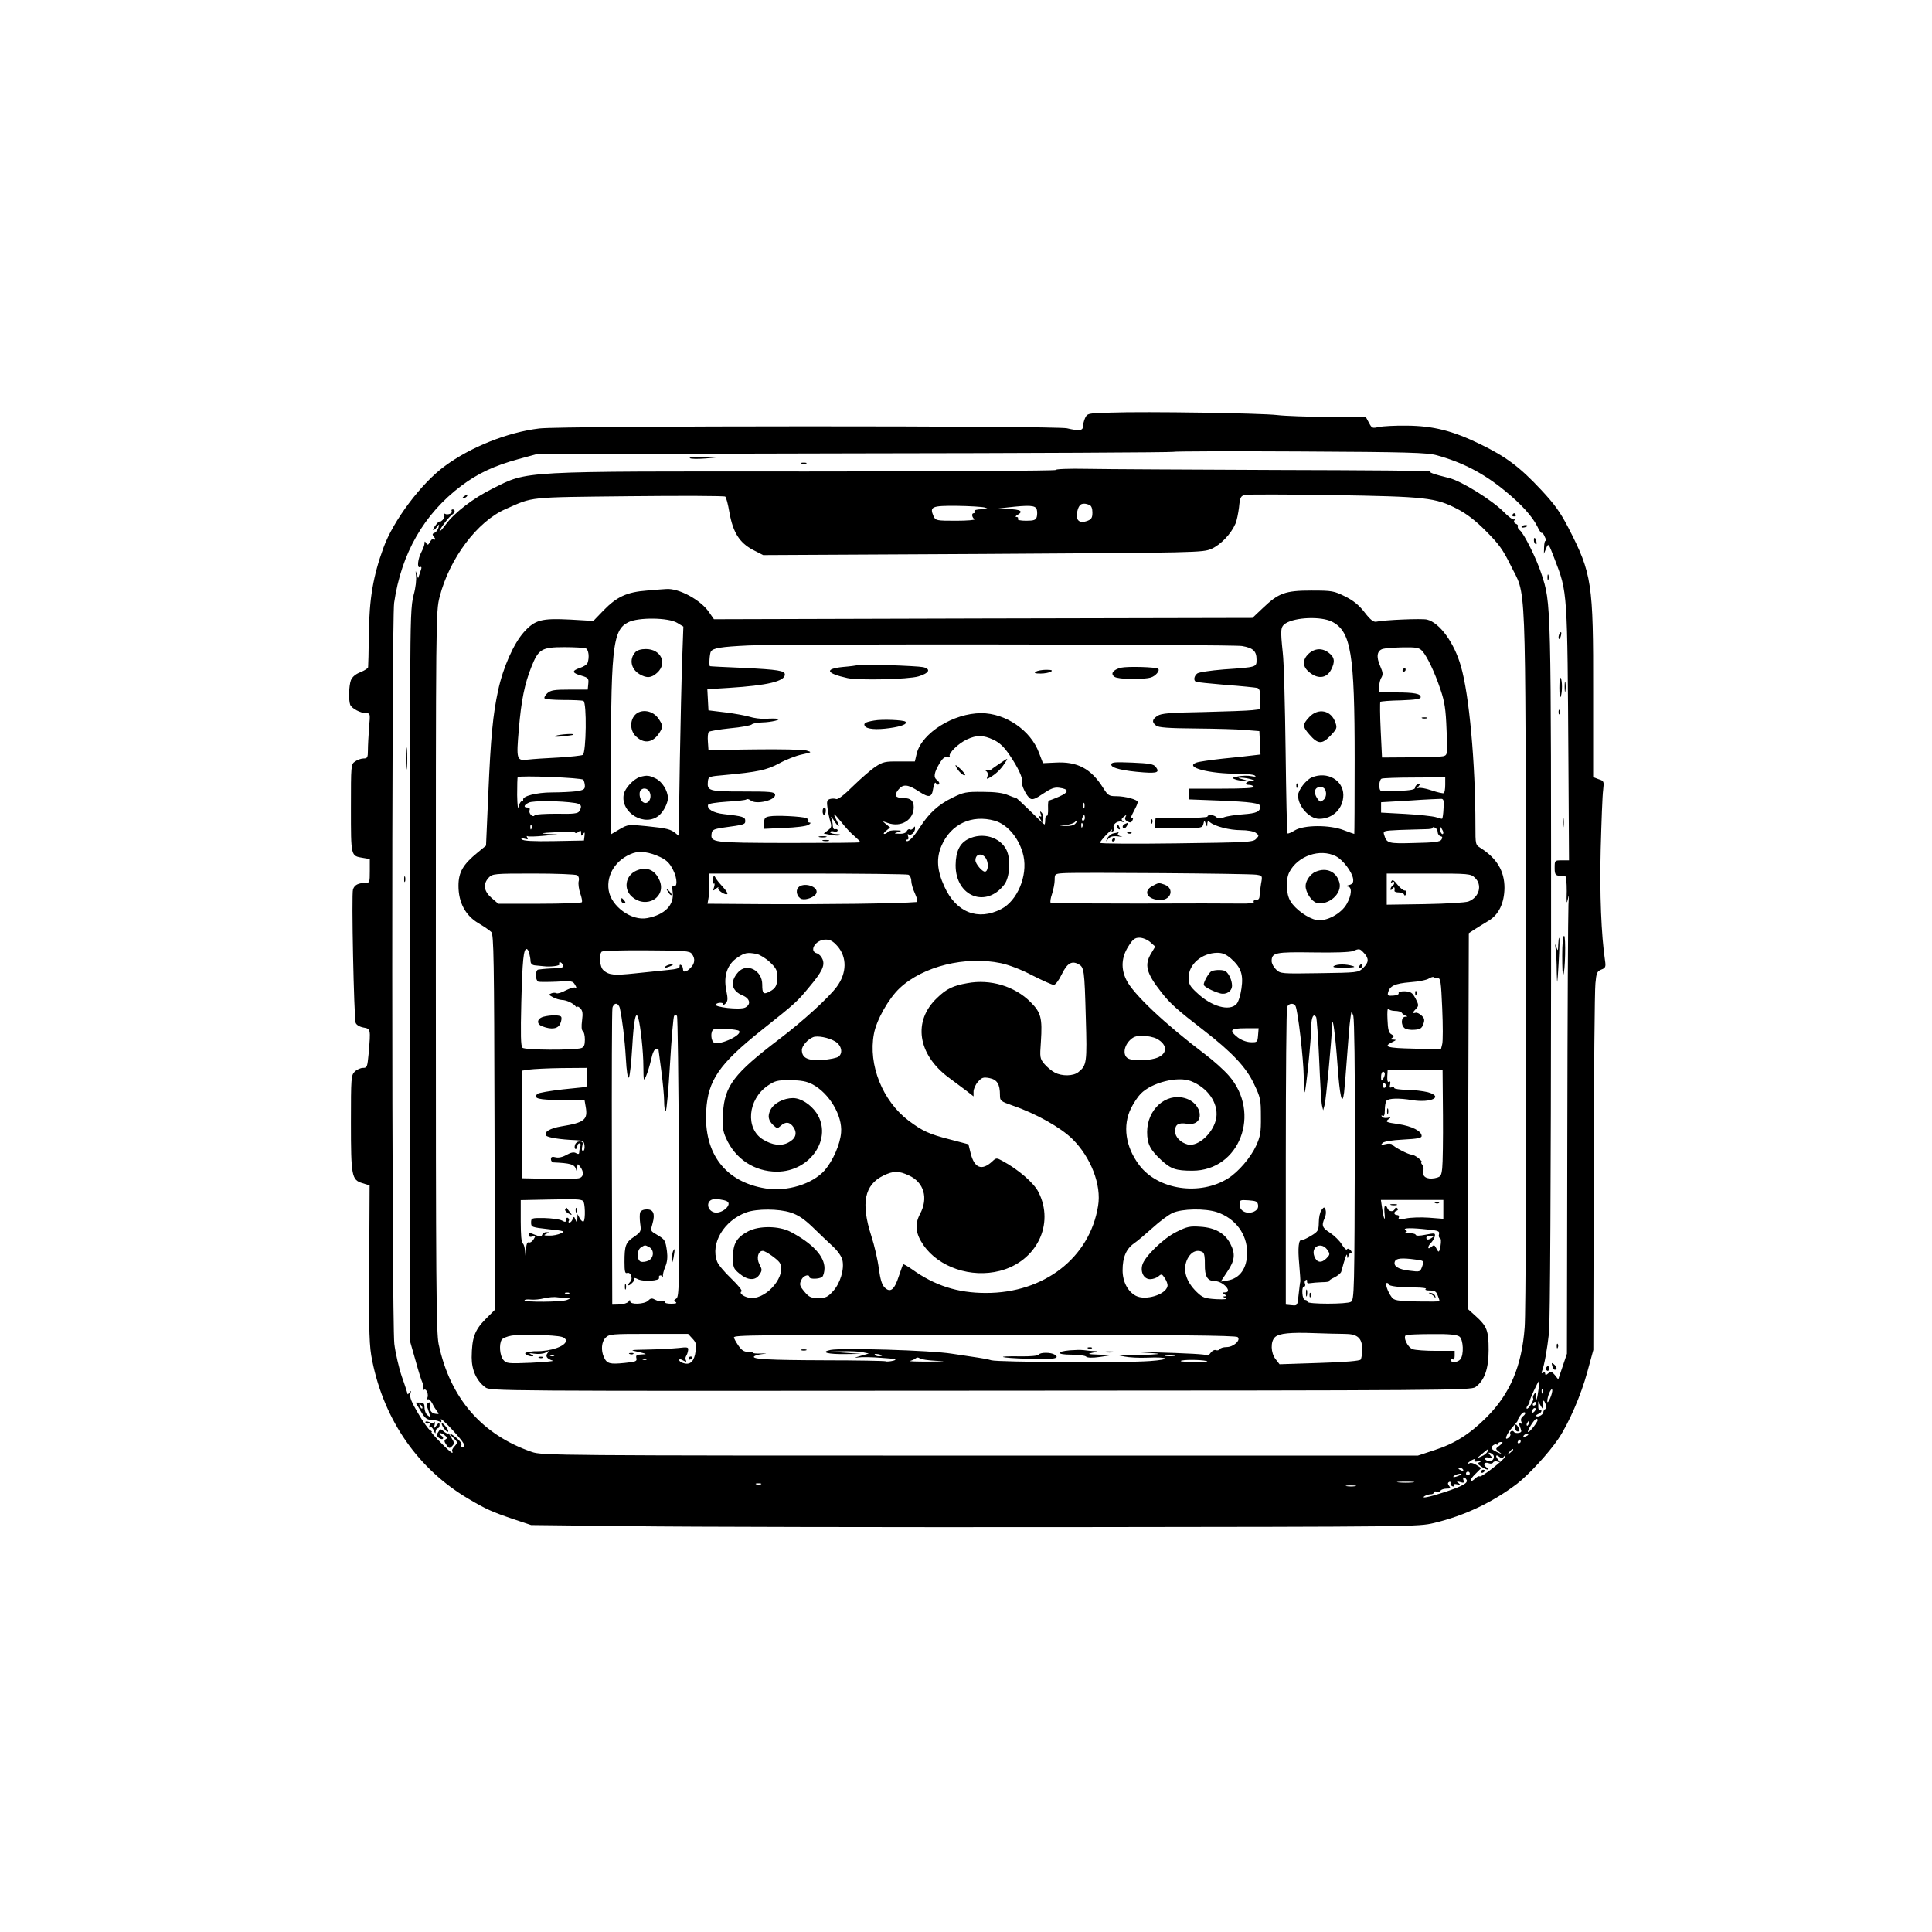 <?xml version="1.0" standalone="no"?>
<!DOCTYPE svg PUBLIC "-//W3C//DTD SVG 20010904//EN"
 "http://www.w3.org/TR/2001/REC-SVG-20010904/DTD/svg10.dtd">
<svg version="1.0" xmlns="http://www.w3.org/2000/svg"
 width="1024pt" height="1024pt" viewBox="0 0 1024 1024"
 preserveAspectRatio="xMidYMid meet">

<g transform="translate(0,1024) scale(0.1,-0.1)"
fill="#000000" stroke="none">
<path d="M5884 8053 c-118 -3 -121 -4 -133 -29 -6 -14 -11 -34 -11 -44 0 -23
-21 -25 -85 -10 -60 14 -2680 14 -2797 -1 -167 -20 -363 -98 -500 -199 -126
-92 -274 -290 -326 -434 -54 -148 -75 -270 -77 -456 -1 -91 -3 -170 -4 -176 0
-6 -19 -18 -41 -27 -26 -10 -43 -25 -50 -42 -11 -29 -13 -105 -4 -130 8 -20
55 -45 85 -45 21 0 22 -2 15 -77 -3 -42 -6 -96 -6 -120 0 -38 -3 -43 -23 -43
-12 0 -33 -7 -45 -16 -22 -15 -22 -19 -22 -248 0 -258 -1 -252 64 -263 l36 -6
0 -63 c0 -61 -1 -64 -24 -64 -37 0 -57 -10 -65 -34 -9 -23 5 -676 14 -707 4
-11 20 -21 41 -25 39 -7 39 -7 28 -137 -7 -72 -8 -77 -30 -77 -13 0 -33 -9
-44 -20 -19 -19 -20 -33 -20 -269 0 -286 4 -305 61 -322 l38 -12 -2 -421 c-2
-371 0 -431 16 -509 64 -317 244 -574 510 -731 93 -55 124 -69 242 -109 l90
-30 530 -6 c292 -4 1349 -6 2350 -5 1800 2 1821 2 1906 22 163 39 311 110 440
208 62 48 167 162 218 237 56 83 121 233 154 355 l32 117 2 940 c1 517 5 968
9 1003 5 56 9 64 31 73 22 8 25 14 20 47 -20 136 -29 352 -23 592 4 146 9 286
13 313 5 45 5 48 -24 57 l-29 11 0 457 c1 571 -6 621 -131 864 -44 85 -74 126
-145 202 -114 122 -187 176 -323 242 -146 71 -249 97 -390 98 -60 1 -127 -3
-147 -7 -34 -8 -37 -7 -52 22 l-17 31 -197 0 c-108 1 -231 5 -272 10 -83 10
-694 20 -886 13z m1731 -226 c135 -37 248 -95 361 -188 86 -70 145 -135 172
-189 10 -22 21 -37 24 -35 3 3 10 -6 16 -21 7 -14 9 -23 5 -21 -5 3 -8 -11 -9
-31 l-1 -37 12 29 c12 29 12 28 44 -55 70 -182 68 -163 74 -1096 l3 -503 -38
0 c-38 0 -38 0 -38 -40 0 -41 4 -43 55 -43 6 0 9 -33 9 -81 -2 -63 0 -72 6
-41 5 29 6 21 3 -30 -2 -38 -5 -590 -6 -1225 l-2 -1155 -23 -68 -23 -68 -18
23 c-16 19 -21 20 -35 9 -11 -10 -16 -10 -16 -2 0 7 -5 9 -12 5 -8 -5 -9 -2
-4 12 11 28 26 109 36 199 6 47 10 828 11 1915 0 1983 1 1949 -52 2111 -25 77
-91 210 -113 228 -9 7 -14 17 -11 21 3 4 -2 11 -11 14 -8 3 -12 11 -8 17 4 7
3 10 -2 6 -5 -3 -30 15 -54 40 -63 63 -222 162 -288 179 -89 22 -115 32 -97
36 11 3 -356 6 -815 7 -459 2 -913 4 -1007 6 -95 2 -171 -1 -168 -6 3 -4 -592
-8 -1322 -8 -1530 1 -1472 4 -1661 -90 -103 -51 -204 -128 -251 -193 -17 -23
-31 -38 -31 -33 0 11 51 78 67 88 16 10 17 27 2 27 -5 0 -8 -4 -5 -9 7 -11
-22 -23 -36 -14 -7 3 -8 1 -4 -6 4 -6 0 -18 -8 -27 -9 -8 -16 -12 -16 -9 0 4
-9 -3 -19 -16 -11 -13 -17 -26 -15 -28 2 -3 11 4 19 15 14 18 14 18 9 -3 -4
-12 -13 -24 -21 -27 -12 -5 -13 -9 -3 -21 11 -14 9 -19 -6 -12 -3 1 -10 -6
-16 -17 -8 -15 -12 -16 -19 -5 -7 12 -9 11 -9 -1 0 -8 -7 -28 -16 -45 -20 -38
-25 -88 -8 -81 10 4 10 -2 1 -27 l-11 -32 -8 25 c-6 19 -6 16 -3 -11 3 -20 -2
-65 -12 -100 -15 -55 -17 -122 -19 -479 -3 -480 -3 -1299 -1 -2580 l2 -905 28
-98 c15 -55 31 -106 36 -115 4 -10 6 -23 3 -31 -3 -8 0 -11 6 -7 13 8 26 -29
16 -45 -4 -7 -3 -9 3 -6 5 4 16 -6 24 -21 7 -15 19 -34 26 -43 12 -14 11 -16
-12 -12 -23 5 -32 24 -26 56 1 5 -3 5 -9 2 -6 -4 -9 -12 -7 -19 2 -6 8 -22 12
-36 7 -22 6 -23 -9 -11 -9 7 -16 25 -16 40 0 22 -5 27 -24 27 l-23 0 27 -45
c21 -37 32 -46 57 -47 16 0 36 -5 43 -9 10 -6 12 -3 7 11 -4 10 24 -15 62 -56
63 -69 75 -90 51 -90 -5 0 -7 6 -4 13 5 13 -54 64 -70 59 -5 -2 -16 4 -25 12
-15 14 -18 13 -28 -4 -10 -14 -9 -21 3 -31 8 -6 18 -9 21 -5 4 4 1 11 -7 16
-8 5 -12 11 -10 14 3 2 14 -2 25 -10 15 -11 17 -17 8 -22 -10 -6 -9 -13 3 -30
13 -20 17 -20 30 -7 13 13 13 18 -2 42 l-17 28 25 -25 c25 -25 25 -25 7 -46
-11 -11 -16 -24 -12 -27 3 -4 3 -7 -1 -7 -9 0 -118 110 -109 110 5 0 1 5 -8
10 -9 5 -37 45 -63 89 -35 59 -46 87 -41 103 5 18 4 20 -4 8 -6 -8 -11 -12
-11 -9 0 3 -13 45 -30 92 -16 47 -34 126 -40 174 -14 123 -15 3834 -1 3928 38
262 158 471 356 620 88 66 173 106 304 142 l96 26 1684 4 c926 1 1686 5 1689
8 3 3 305 4 671 2 578 -3 674 -6 726 -20z m-3749 -303 c19 -106 53 -160 124
-198 l55 -28 1164 6 c1149 7 1164 7 1212 27 49 22 103 78 127 133 7 15 15 55
19 87 5 53 9 60 31 66 14 3 224 3 466 -1 493 -8 544 -13 661 -74 48 -25 96
-61 152 -118 67 -67 89 -98 127 -175 88 -182 80 11 84 -2069 1 -1109 -1 -1897
-7 -1975 -15 -205 -77 -352 -202 -477 -89 -89 -168 -139 -276 -174 l-88 -29
-2320 0 c-2248 0 -2322 1 -2375 19 -266 91 -434 285 -495 571 -13 60 -15 332
-15 1976 0 1878 0 1907 20 1985 52 204 200 401 350 466 150 66 108 62 655 68
275 3 504 2 509 -2 5 -4 15 -42 22 -84z m1908 40 c10 -4 16 -18 16 -40 0 -28
-5 -36 -25 -44 -47 -18 -68 4 -53 58 9 32 26 40 62 26z m-554 -14 c21 -7 18
-8 -18 -9 -26 -1 -41 -5 -37 -11 3 -5 1 -10 -4 -10 -13 0 -10 -22 4 -32 6 -4
-38 -8 -98 -8 -104 0 -108 1 -119 24 -22 51 -10 56 124 55 68 -1 134 -5 148
-9z m275 -10 c3 -11 3 -29 0 -40 -5 -16 -15 -20 -56 -20 -31 0 -48 4 -44 10 3
6 0 10 -7 10 -8 0 -6 5 5 11 33 19 17 29 -50 31 l-68 1 60 7 c123 14 153 12
160 -10z m2659 -4667 c-7 -53 -14 -69 -14 -32 0 18 -2 21 -9 9 -6 -8 -8 -18
-5 -22 6 -9 -27 -61 -34 -54 -3 3 0 11 6 18 6 7 10 16 9 19 -2 7 45 109 50
109 2 0 1 -21 -3 -47z m23 -15 c-3 -8 -6 -5 -6 6 -1 11 2 17 5 13 3 -3 4 -12
1 -19z m39 -29 c-8 -19 -15 -26 -15 -17 -1 23 20 75 26 62 2 -7 -3 -27 -11
-45z m-25 -57 c-6 -2 -11 -10 -11 -17 0 -13 -29 -29 -38 -20 -3 2 3 7 12 11 9
3 16 10 16 16 0 5 -4 7 -9 4 -5 -3 -8 6 -8 21 l0 26 13 -24 c13 -21 14 -22 13
-4 -2 35 2 41 12 15 7 -17 7 -26 0 -28z m-51 28 c0 -5 -5 -10 -11 -10 -5 0 -7
5 -4 10 3 6 8 10 11 10 2 0 4 -4 4 -10z m-5902 -25 c-3 -3 -9 2 -12 12 -6 14
-5 15 5 6 7 -7 10 -15 7 -18z m5894 -17 c-7 -7 -12 -8 -12 -2 0 14 12 26 19
19 2 -3 -1 -11 -7 -17z m-58 -23 c-11 -7 -15 -19 -11 -29 5 -11 3 -15 -5 -10
-8 5 -9 1 -4 -12 4 -10 8 -23 9 -28 3 -12 -32 -16 -39 -5 -3 5 -10 7 -15 3 -5
-3 -7 -9 -4 -14 3 -4 -1 -13 -8 -19 -28 -23 -13 19 19 54 17 19 30 35 28 35
-3 0 3 11 12 25 9 14 20 22 26 19 5 -3 1 -12 -8 -19z m76 -21 c0 -11 -41 -64
-50 -64 -11 0 32 69 43 70 4 0 7 -3 7 -6z m-47 -19 c-3 -9 -8 -14 -10 -11 -3
3 -2 9 2 15 9 16 15 13 8 -4z m-3 -59 c0 -2 -7 -7 -16 -10 -8 -3 -12 -2 -9 4
6 10 25 14 25 6z m-40 -36 c0 -5 -5 -10 -11 -10 -5 0 -7 5 -4 10 3 6 8 10 11
10 2 0 4 -4 4 -10z m-111 -21 c-24 -18 -24 -18 -4 -34 18 -14 17 -14 -13 0
-27 13 -31 19 -22 31 7 7 16 11 21 8 5 -3 9 -1 9 4 0 5 7 9 16 9 12 0 10 -5
-7 -18z m-65 -33 c-3 -7 -17 -19 -32 -25 -27 -12 -27 -12 3 13 35 30 36 30 29
12z m136 10 c0 -2 -8 -10 -17 -17 -16 -13 -17 -12 -4 4 13 16 21 21 21 13z
m-103 -32 c5 -17 -13 -35 -30 -28 -26 9 -20 26 5 18 21 -6 22 -5 8 11 -13 15
-13 18 -1 14 8 -3 16 -9 18 -15z m55 -3 c8 12 9 12 6 -1 -5 -17 -128 -113
-136 -105 -3 3 -14 -2 -24 -12 -32 -29 -31 -6 2 25 l31 31 -25 16 c-14 9 -30
14 -36 10 -5 -3 -10 -4 -10 -1 0 3 10 10 21 17 16 8 20 8 14 0 -5 -8 2 -10 22
-6 20 4 23 3 9 -3 -19 -8 -18 -9 5 -25 28 -20 52 -22 26 -3 -20 15 -8 30 16
20 8 -3 18 -1 21 5 4 6 14 7 24 4 14 -5 15 -3 5 8 -19 19 -16 34 3 18 13 -10
17 -10 26 2z m-217 -71 c3 -6 -1 -7 -9 -4 -18 7 -21 14 -7 14 6 0 13 -4 16
-10z m35 -20 c0 -5 -4 -10 -10 -10 -5 0 -10 5 -10 10 0 6 5 10 10 10 6 0 10
-4 10 -10z m-55 -10 c-27 -12 -43 -12 -25 0 8 5 22 9 30 9 10 0 8 -3 -5 -9z
m39 -25 c6 -16 -25 -33 -119 -64 -80 -26 -125 -35 -105 -21 8 5 23 10 33 10 9
0 17 4 17 10 0 5 6 7 14 4 8 -3 17 -1 21 5 3 6 18 11 32 11 21 0 23 3 14 14
-8 10 -9 16 -1 21 6 4 9 1 8 -6 -2 -6 3 -14 11 -17 8 -2 11 0 7 6 -4 6 2 8 16
5 19 -4 20 -3 8 7 -12 9 -10 10 9 5 19 -6 23 -4 18 9 -4 9 -2 16 2 16 5 0 11
-7 15 -15z m-286 -12 c-21 -2 -55 -2 -75 0 -21 2 -4 4 37 4 41 0 58 -2 38 -4z
m-3455 -10 c-7 -2 -19 -2 -25 0 -7 3 -2 5 12 5 14 0 19 -2 13 -5z m3150 -10
c-13 -2 -33 -2 -45 0 -13 2 -3 4 22 4 25 0 35 -2 23 -4z"/>
<path d="M3656 7812 c5 -5 43 -5 84 -2 l75 7 -84 1 c-47 1 -81 -2 -75 -6z"/>
<path d="M4248 7783 c6 -2 18 -2 25 0 6 3 1 5 -13 5 -14 0 -19 -2 -12 -5z"/>
<path d="M2460 7610 c-9 -6 -10 -10 -3 -10 6 0 15 5 18 10 8 12 4 12 -15 0z"/>
<path d="M8016 7512 c-3 -5 1 -9 9 -9 8 0 12 4 9 9 -3 4 -7 8 -9 8 -2 0 -6 -4
-9 -8z"/>
<path d="M8065 7449 c-3 -4 2 -6 10 -5 21 3 28 13 10 13 -9 0 -18 -4 -20 -8z"/>
<path d="M8130 7376 c0 -8 4 -17 9 -20 5 -4 7 3 4 14 -6 23 -13 26 -13 6z"/>
<path d="M8202 7180 c0 -14 2 -19 5 -12 2 6 2 18 0 25 -3 6 -5 1 -5 -13z"/>
<path d="M8263 6875 c-3 -9 -3 -18 -1 -21 3 -3 8 4 11 16 6 23 -1 27 -10 5z"/>
<path d="M8265 6594 c0 -35 3 -56 7 -47 9 24 9 85 0 100 -4 6 -7 -18 -7 -53z"/>
<path d="M8293 6600 c0 -25 2 -35 4 -22 2 12 2 32 0 45 -2 12 -4 2 -4 -23z"/>
<path d="M8261 6464 c0 -11 3 -14 6 -6 3 7 2 16 -1 19 -3 4 -6 -2 -5 -13z"/>
<path d="M2154 6220 c0 -52 1 -74 3 -47 2 26 2 68 0 95 -2 26 -3 4 -3 -48z"/>
<path d="M8283 5880 c0 -25 2 -35 4 -22 2 12 2 32 0 45 -2 12 -4 2 -4 -23z"/>
<path d="M2142 5580 c0 -14 2 -19 5 -12 2 6 2 18 0 25 -3 6 -5 1 -5 -13z"/>
<path d="M8280 5173 c0 -58 2 -104 5 -101 11 10 15 208 5 208 -6 0 -10 -43
-10 -107z"/>
<path d="M8259 5234 c-1 -35 -2 -37 -10 -14 -7 21 -8 20 -4 -9 3 -18 6 -72 6
-120 2 -80 3 -76 10 44 4 71 6 132 3 134 -2 2 -4 -13 -5 -35z"/>
<path d="M8251 3104 c0 -11 3 -14 6 -6 3 7 2 16 -1 19 -3 4 -6 -2 -5 -13z"/>
<path d="M8227 3001 c3 -12 9 -21 14 -21 14 0 11 16 -5 29 -12 10 -13 8 -9 -8z"/>
<path d="M8195 2991 c-3 -5 -1 -12 5 -16 5 -3 10 1 10 9 0 18 -6 21 -15 7z"/>
<path d="M2256 2699 c3 -5 10 -6 16 -3 8 5 9 1 5 -10 -4 -10 -3 -15 3 -11 6 4
14 -4 19 -17 7 -17 10 -19 10 -5 1 9 6 17 11 17 6 0 10 8 10 18 -1 15 -2 15
-16 -3 -16 -19 -16 -19 -10 5 3 14 3 19 0 12 -3 -6 -11 -9 -17 -5 -18 11 -38
12 -31 2z"/>
<path d="M2341 2695 c0 -14 28 -50 34 -43 3 3 -3 16 -14 29 -11 13 -20 20 -20
14z"/>
<path d="M3429 7110 c-107 -8 -160 -33 -231 -106 l-53 -55 -120 7 c-156 8
-189 -1 -248 -66 -54 -60 -111 -188 -137 -310 -27 -125 -39 -243 -52 -549
l-12 -273 -45 -37 c-77 -63 -101 -104 -101 -176 0 -89 37 -158 107 -199 29
-17 59 -38 67 -46 13 -13 15 -148 17 -1008 l2 -994 -51 -51 c-57 -58 -71 -99
-72 -202 0 -67 26 -124 72 -158 26 -20 47 -20 2625 -18 2475 1 2599 2 2623 19
48 35 70 96 70 197 0 103 -9 126 -69 180 l-41 37 2 996 3 996 32 21 c17 11 50
31 73 45 54 32 83 94 84 174 0 89 -40 156 -126 211 -28 17 -28 19 -28 119 0
332 -33 695 -77 845 -35 124 -112 230 -179 247 -26 7 -230 -2 -269 -11 -15 -3
-31 9 -62 49 -30 39 -60 63 -104 85 -59 29 -68 31 -178 31 -139 0 -174 -13
-257 -92 l-56 -53 -1427 -3 -1427 -4 -25 36 c-44 66 -162 130 -229 124 -8 0
-54 -4 -101 -8z m3631 -165 c101 -52 120 -168 120 -730 0 -217 -1 -395 -2
-395 -2 0 -27 9 -56 20 -75 29 -211 28 -259 -1 -19 -12 -36 -19 -39 -16 -3 3
-7 200 -10 438 -3 239 -9 472 -15 519 -13 126 -12 137 15 156 52 33 188 38
246 9z m-3471 -6 l33 -20 -6 -167 c-8 -222 -20 -913 -17 -932 3 -13 0 -13 -15
1 -28 24 -47 29 -156 40 -98 10 -100 9 -144 -16 l-44 -26 -1 213 c-3 775 6
868 91 910 53 27 213 25 259 -3z m2994 -123 c59 -10 77 -27 77 -72 0 -40 3
-40 -173 -52 -73 -6 -134 -15 -142 -22 -16 -13 -20 -36 -7 -43 4 -3 75 -10
157 -17 83 -6 158 -14 168 -16 13 -4 17 -16 17 -59 l0 -54 -42 -5 c-24 -3
-141 -7 -261 -10 -178 -3 -222 -7 -242 -20 -29 -19 -31 -34 -7 -52 12 -10 67
-14 207 -15 105 -1 224 -4 265 -8 l75 -6 3 -62 3 -62 -43 -5 c-24 -3 -95 -11
-158 -17 -63 -7 -126 -16 -139 -21 -66 -24 67 -60 224 -59 39 0 77 -4 85 -9
10 -7 5 -8 -17 -4 -18 4 -49 3 -70 -1 -32 -6 -35 -9 -18 -15 11 -5 31 -8 45
-8 23 0 22 1 -5 8 -27 7 -27 8 -5 8 14 0 36 -4 50 -8 23 -7 23 -8 3 -9 -28 -1
-41 -21 -14 -21 11 0 23 -4 26 -10 4 -7 -55 -10 -169 -10 l-176 0 0 -28 0 -29
158 -6 c173 -7 222 -14 222 -31 -1 -28 -20 -37 -91 -42 -41 -3 -87 -10 -102
-16 -20 -8 -31 -8 -40 1 -13 13 -47 15 -47 3 0 -4 -62 -8 -137 -7 l-138 0 -3
-27 -3 -28 126 0 c122 0 127 1 133 22 5 21 6 21 13 2 7 -18 8 -18 8 0 1 14 4
16 14 8 26 -22 104 -42 163 -42 36 0 68 -6 80 -14 18 -14 18 -15 1 -33 -16
-17 -49 -18 -422 -23 -223 -3 -405 -2 -405 3 0 4 16 24 36 45 20 20 32 31 28
23 -5 -9 -3 -12 5 -7 6 4 9 12 5 17 -10 17 17 40 40 34 14 -4 17 -3 8 3 -10 7
-9 12 4 23 14 11 16 11 10 0 -5 -8 -3 -17 5 -22 20 -12 26 -11 33 7 3 9 2 12
-5 8 -10 -6 -9 -1 19 53 7 13 12 27 12 32 0 13 -66 31 -115 31 -36 0 -43 4
-68 44 -64 102 -137 141 -254 134 l-65 -3 -21 55 c-44 119 -177 210 -306 210
-147 0 -314 -104 -342 -213 l-10 -43 -83 0 c-74 1 -87 -2 -126 -28 -23 -15
-77 -62 -118 -102 -48 -48 -81 -73 -90 -69 -8 3 -23 3 -33 0 -16 -5 -18 -13
-13 -48 3 -23 10 -55 15 -72 8 -25 6 -32 -13 -46 l-22 -17 36 -7 c20 -4 43 -5
50 -2 7 3 -2 6 -19 6 -18 1 -33 5 -33 10 0 5 9 7 20 4 11 -3 20 0 20 6 0 5 -6
8 -12 6 -8 -3 -13 4 -14 17 0 13 -4 32 -8 43 -5 11 1 5 13 -12 26 -41 37 -43
16 -3 -24 47 -18 45 24 -7 21 -27 52 -61 70 -75 17 -15 31 -29 31 -32 0 -3
-171 -4 -381 -4 -409 1 -414 2 -407 52 2 17 13 22 58 29 118 16 120 17 120 37
0 20 -14 24 -113 35 -56 6 -91 27 -84 49 2 7 42 13 100 17 53 3 100 8 103 12
4 4 14 1 22 -5 29 -25 136 1 130 31 -3 14 -25 16 -171 16 -182 0 -190 3 -185
55 3 24 7 25 88 32 174 16 223 26 290 62 36 20 90 41 120 47 54 12 54 12 25
21 -16 5 -140 8 -275 6 l-245 -3 -3 44 c-2 24 0 47 5 52 4 4 55 13 113 19 57
5 109 15 114 20 6 6 30 10 56 11 47 1 106 15 80 19 -8 2 -36 2 -62 0 -26 -1
-64 4 -85 11 -20 6 -78 17 -128 23 l-90 11 -3 56 -3 56 113 7 c207 13 298 35
298 71 0 20 -35 26 -220 35 -96 4 -176 8 -177 9 -6 2 -2 67 5 78 12 18 52 25
199 32 200 9 2559 6 2616 -3z m-3479 -12 c16 -6 21 -48 10 -78 -3 -8 -21 -20
-40 -26 -45 -15 -43 -27 7 -41 37 -11 40 -15 37 -43 l-3 -31 -96 0 c-81 0
-100 -3 -118 -19 -11 -10 -18 -23 -15 -27 3 -5 47 -9 99 -9 51 0 100 -2 107
-5 19 -7 15 -274 -3 -286 -7 -4 -64 -10 -128 -14 -64 -3 -137 -8 -163 -11 -60
-7 -62 -1 -48 162 13 154 31 240 66 328 38 96 55 106 175 106 53 0 104 -3 113
-6z m4434 -14 c26 -29 66 -112 97 -205 22 -64 28 -105 32 -212 6 -124 5 -133
-13 -140 -10 -4 -89 -7 -174 -7 l-155 -1 -7 145 c-4 79 -4 147 -2 150 3 3 53
7 110 8 77 3 104 7 104 17 0 18 -33 25 -132 25 l-88 0 0 30 c0 17 5 39 12 49
9 16 8 27 -6 59 -23 51 -18 84 14 93 14 4 62 7 107 8 71 1 85 -2 101 -19z
m-2272 -471 c33 -16 56 -38 85 -81 46 -67 72 -125 66 -142 -6 -15 24 -77 44
-89 12 -7 28 -1 67 26 40 27 60 35 84 32 55 -7 56 -23 2 -47 -27 -12 -52 -21
-55 -21 -3 1 -5 -18 -4 -42 1 -24 -2 -42 -7 -39 -4 3 -8 -6 -8 -20 0 -14 -2
-26 -4 -26 -2 0 -37 33 -77 73 -40 39 -74 71 -76 69 -2 -1 -20 5 -41 14 -25
11 -67 17 -133 17 -89 1 -102 -2 -161 -31 -74 -36 -124 -82 -171 -155 -36 -56
-64 -84 -74 -73 -3 3 -1 6 5 6 7 0 9 7 5 18 -3 9 -3 14 2 10 11 -11 35 11 35
31 0 13 -2 13 -9 2 -5 -7 -13 -11 -19 -7 -5 3 -12 -1 -16 -9 -3 -9 -18 -15
-38 -14 -31 1 -32 1 -8 9 22 7 21 8 -12 9 -20 1 -40 -3 -43 -9 -3 -5 -11 -10
-18 -10 -6 0 -2 8 10 17 l21 17 -22 18 c-21 17 -21 17 10 6 70 -25 137 16 137
84 0 33 -16 48 -53 48 -45 1 -53 13 -29 44 25 32 51 30 111 -10 53 -34 67 -31
74 17 5 26 10 36 15 28 4 -8 12 -10 16 -5 4 4 0 14 -10 21 -21 15 -17 39 15
93 15 24 26 32 39 29 11 -3 16 -1 13 5 -9 14 45 68 91 89 52 24 85 24 141 -2z
m-2174 -212 c4 -7 8 -22 8 -33 0 -18 -8 -22 -46 -28 -26 -3 -84 -6 -129 -6
-81 0 -158 -20 -152 -39 1 -5 -2 -9 -8 -8 -5 0 -13 -12 -16 -29 -4 -17 -7 9
-8 62 0 50 1 93 3 95 10 10 341 -3 348 -14z m4568 -26 c0 -22 -3 -42 -8 -45
-4 -2 -33 4 -65 15 -32 11 -63 16 -70 12 -7 -4 -6 0 2 10 12 15 12 17 -3 11
-9 -3 -16 -12 -16 -19 0 -10 -23 -14 -85 -17 -47 -2 -90 -1 -95 0 -14 5 -12
59 3 65 6 3 85 6 175 6 l162 1 0 -39z m-9 -126 c-1 -28 -5 -52 -7 -54 -1 -2
-17 2 -34 8 -17 5 -89 13 -161 17 l-129 7 0 27 0 28 153 9 c83 6 159 9 167 9
12 -1 14 -12 11 -51z m-4603 29 c33 -5 39 -17 22 -44 -7 -12 -31 -15 -120 -13
-61 0 -113 -3 -116 -8 -9 -15 -34 10 -27 27 3 8 -1 14 -11 14 -23 0 -20 13 7
26 21 11 168 10 245 -2z m2699 -26 c-3 -7 -5 -2 -5 12 0 14 2 19 5 13 2 -7 2
-19 0 -25z m3 -53 c0 -8 -4 -15 -10 -15 -5 0 -7 7 -4 15 4 8 8 15 10 15 2 0 4
-7 4 -15z m-478 -15 c70 -20 133 -97 153 -188 22 -105 -33 -236 -118 -280
-124 -64 -240 -18 -302 120 -39 85 -43 150 -15 215 49 115 160 167 282 133z
m428 -15 c-7 -9 -27 -14 -49 -13 l-36 1 35 4 c19 3 39 9 45 14 15 15 19 10 5
-6z m37 -17 c-3 -8 -6 -5 -6 6 -1 11 2 17 5 13 3 -3 4 -12 1 -19z m-2920 -10
c-3 -8 -6 -5 -6 6 -1 11 2 17 5 13 3 -3 4 -12 1 -19z m4803 -18 c0 -10 7 -20
15 -22 10 -2 12 -7 5 -18 -7 -12 -37 -16 -143 -18 -141 -4 -147 -2 -161 44 -6
20 -3 21 81 25 49 2 109 3 135 4 25 0 44 3 42 7 -3 4 2 5 10 2 9 -3 16 -14 16
-24z m30 -2 c0 -19 -16 -5 -17 14 -2 18 0 20 7 8 5 -8 10 -18 10 -22z m-4584
3 c11 9 14 8 14 -7 0 -16 2 -17 11 -4 8 12 9 10 7 -10 l-3 -25 -159 -3 c-110
-2 -163 1 -170 9 -8 8 -5 9 13 4 18 -5 22 -4 16 5 -5 7 -4 11 1 8 5 -3 43 -2
84 2 l75 7 -55 3 c-43 3 -33 5 45 9 55 3 102 2 103 -2 2 -4 10 -3 18 4z m434
-134 c35 -17 50 -33 68 -69 23 -45 23 -96 1 -82 -6 3 -7 -10 -4 -33 10 -68
-40 -121 -134 -139 -83 -17 -192 62 -205 148 -13 84 41 165 129 196 38 13 88
6 145 -21z m3580 5 c38 -19 87 -84 92 -121 2 -19 -3 -27 -22 -32 -16 -4 -19
-7 -7 -8 24 -1 22 -44 -5 -92 -29 -52 -109 -95 -160 -85 -45 8 -113 57 -138
99 -24 38 -26 116 -6 155 45 86 162 126 246 84z m-422 -98 c33 -5 34 -5 26
-47 -4 -23 -7 -52 -8 -64 0 -16 -6 -23 -19 -23 -10 0 -15 -5 -12 -10 5 -7 -21
-10 -77 -9 -45 1 -287 1 -537 0 -249 0 -457 1 -462 4 -4 3 -1 24 7 47 7 22 14
55 14 74 0 32 1 33 48 36 76 5 984 -2 1020 -8z m-3599 -3 c8 -5 12 -18 8 -32
-3 -13 1 -42 8 -63 8 -22 12 -43 9 -48 -3 -4 -104 -8 -224 -8 l-219 0 -36 31
c-41 36 -46 73 -15 107 20 21 27 22 238 22 119 0 223 -4 231 -9z m1755 3 c9
-3 16 -18 16 -33 0 -14 9 -45 20 -68 13 -30 15 -43 7 -44 -92 -8 -494 -13
-824 -11 l-283 2 4 23 c3 12 5 48 5 80 l1 57 519 0 c286 0 526 -3 535 -6z
m3003 -16 c41 -38 24 -104 -34 -126 -16 -6 -115 -12 -231 -14 l-202 -3 0 83 0
82 222 0 c214 0 223 -1 245 -22z m-1721 -341 l27 -24 -21 -35 c-38 -62 -27
-105 54 -208 45 -58 83 -92 224 -201 151 -117 225 -196 266 -283 35 -73 37
-84 37 -174 1 -84 -3 -105 -25 -154 -29 -63 -94 -139 -148 -173 -150 -95 -373
-62 -472 70 -73 97 -89 209 -43 302 14 28 37 62 51 76 59 60 197 94 266 67 89
-35 145 -115 135 -192 -11 -78 -95 -158 -152 -144 -38 10 -67 40 -67 70 0 36
17 47 63 40 98 -16 87 109 -12 136 -101 28 -199 -61 -199 -180 0 -63 16 -94
74 -148 52 -48 78 -57 166 -57 250 0 367 305 193 504 -25 29 -83 81 -127 114
-213 161 -381 320 -416 393 -30 60 -26 120 10 177 24 39 35 47 59 47 17 0 42
-10 57 -23z m-1658 -21 c52 -59 51 -143 -3 -216 -42 -57 -181 -184 -304 -277
-242 -184 -290 -248 -299 -392 -4 -73 -1 -95 16 -133 49 -111 151 -178 270
-178 178 0 298 179 209 312 -31 45 -83 78 -124 78 -49 0 -101 -27 -119 -62
-17 -33 -12 -57 16 -83 19 -17 21 -17 38 -2 26 24 49 21 68 -8 21 -32 11 -61
-28 -81 -38 -20 -85 -14 -135 17 -93 58 -80 211 25 284 40 27 51 30 120 30 59
-1 87 -6 118 -22 89 -47 160 -166 152 -256 -5 -62 -43 -149 -87 -200 -65 -73
-199 -114 -313 -96 -213 34 -328 184 -315 411 9 162 68 248 295 429 180 143
188 151 249 225 70 83 86 116 73 149 -6 15 -19 29 -30 32 -45 12 -7 73 46 73
24 0 39 -8 62 -34z m-1633 -38 c3 -13 7 -32 7 -43 1 -14 10 -21 27 -22 14 -1
33 -3 41 -4 36 -5 91 2 85 11 -3 6 -2 10 3 10 6 0 12 -7 16 -15 4 -12 -4 -15
-37 -17 -39 -1 -64 -3 -94 -7 -7 0 -13 -14 -13 -30 0 -16 6 -31 13 -34 6 -2
50 -2 97 0 80 5 86 4 98 -17 8 -13 9 -19 2 -15 -6 4 -29 -3 -51 -14 -22 -12
-45 -19 -50 -15 -6 3 -18 3 -27 -1 -15 -6 -14 -8 8 -20 14 -8 35 -14 48 -15
24 0 62 -18 74 -35 4 -5 8 -6 8 -2 0 5 7 1 16 -7 12 -13 14 -27 9 -65 -4 -31
-3 -51 4 -56 6 -3 11 -24 11 -45 0 -29 -5 -40 -19 -45 -39 -12 -299 -11 -312
2 -9 9 -10 70 -6 240 6 227 12 283 28 283 5 0 11 -10 14 -22z m862 -4 c19 -25
16 -51 -7 -74 -24 -24 -40 -26 -40 -6 0 8 -5 18 -10 21 -6 4 -9 1 -8 -7 2 -9
-16 -15 -62 -19 -36 -4 -114 -12 -174 -18 -113 -12 -139 -9 -168 17 -19 16
-25 81 -9 98 6 5 105 8 238 7 204 -1 229 -3 240 -19z m3563 4 c27 -29 25 -50
-6 -79 -25 -24 -29 -24 -231 -27 -201 -3 -206 -3 -229 19 -13 12 -24 32 -24
45 0 45 20 49 219 46 111 -2 196 1 211 7 35 14 37 14 60 -11z m-3220 -4 c18
-4 50 -24 71 -44 31 -29 39 -44 39 -73 0 -49 -8 -65 -40 -82 -34 -18 -40 -12
-40 37 0 75 -81 116 -127 66 -46 -51 -37 -99 23 -124 39 -16 46 -47 14 -64
-26 -14 -171 2 -156 17 11 12 45 10 39 -1 -3 -6 2 -4 11 4 14 14 15 23 5 73
-15 75 6 137 60 172 39 26 52 28 101 19z m2514 -24 c53 -47 67 -84 56 -159 -5
-35 -16 -72 -26 -82 -37 -41 -134 -14 -211 60 -37 34 -43 46 -43 80 0 70 70
130 152 131 28 0 46 -8 72 -30z m-1219 -25 c42 -9 109 -34 167 -65 54 -27 104
-50 113 -50 9 0 27 24 42 55 29 60 53 74 89 55 30 -17 32 -27 39 -286 7 -235
5 -251 -39 -286 -26 -22 -87 -23 -125 -3 -16 8 -40 28 -55 45 -25 30 -25 35
-19 119 8 125 1 154 -55 210 -84 84 -213 123 -335 100 -75 -13 -111 -30 -160
-78 -130 -122 -104 -299 61 -422 31 -23 74 -55 95 -71 l37 -29 0 25 c0 14 10
37 23 52 21 23 28 26 61 20 41 -8 56 -32 56 -90 0 -31 3 -33 68 -56 123 -42
254 -116 316 -177 98 -97 155 -244 136 -355 -44 -274 -286 -462 -595 -461
-149 0 -271 39 -392 126 -24 17 -45 28 -46 26 -2 -2 -12 -31 -23 -63 -23 -72
-45 -90 -75 -60 -15 15 -23 43 -31 100 -5 43 -23 122 -40 174 -56 174 -36 270
64 319 54 26 81 26 135 1 80 -36 105 -120 59 -205 -29 -55 -23 -105 19 -165
81 -117 252 -175 404 -136 195 50 292 247 205 418 -24 48 -107 120 -191 165
-31 17 -33 17 -55 -4 -54 -49 -93 -35 -113 43 l-12 49 -99 26 c-110 28 -146
45 -219 100 -137 104 -214 295 -183 459 13 73 78 188 137 243 124 116 348 171
536 132z m2316 -80 c14 2 17 -18 23 -159 4 -90 4 -175 0 -190 l-7 -28 -142 4
c-144 3 -167 10 -115 35 22 11 22 12 5 13 -15 0 -17 2 -6 9 11 7 10 11 -4 19
-14 7 -19 25 -21 78 -2 38 0 64 4 58 4 -7 20 -12 36 -12 15 0 31 -4 35 -9 3
-6 13 -13 21 -16 12 -4 11 -6 -2 -6 -22 -1 -24 -43 -4 -60 8 -7 32 -11 53 -9
31 2 39 8 47 30 8 23 6 31 -10 46 -11 10 -25 17 -32 14 -17 -5 -15 3 4 22 14
15 14 20 -3 53 -17 32 -25 37 -57 39 -23 0 -35 -3 -33 -10 3 -6 -10 -12 -28
-13 -28 -2 -32 0 -28 16 9 36 36 48 117 55 44 3 89 12 100 20 12 7 23 10 26 6
3 -4 12 -6 21 -5z m-4336 -157 c13 -60 26 -163 32 -266 4 -72 10 -109 16 -103
5 5 13 78 18 162 8 142 19 197 32 153 12 -41 27 -180 27 -257 1 -78 1 -80 14
-51 8 18 20 57 27 88 7 34 17 56 26 56 7 0 13 -1 13 -2 0 -2 7 -52 15 -113 8
-60 15 -134 15 -162 0 -29 4 -53 8 -53 5 0 15 112 23 249 8 138 18 253 22 257
4 4 10 4 15 0 4 -4 8 -341 10 -749 3 -685 2 -741 -14 -750 -13 -8 -14 -11 -3
-18 9 -6 1 -9 -24 -9 -23 0 -36 4 -32 10 3 6 -1 7 -10 4 -9 -4 -27 -1 -40 6
-20 11 -26 10 -40 -4 -20 -19 -95 -22 -95 -3 0 9 -3 8 -9 -2 -5 -7 -26 -14
-47 -15 l-39 -1 -2 775 c-1 426 0 785 3 798 2 12 11 22 19 22 8 0 17 -10 20
-22z m3581 11 c13 -21 43 -283 44 -373 0 -49 2 -87 5 -85 7 7 35 285 35 346 0
51 12 75 26 52 3 -6 11 -109 16 -228 5 -119 11 -227 15 -241 l6 -25 8 30 c7
25 36 331 40 425 2 54 17 -60 28 -213 12 -169 25 -225 35 -147 3 25 10 113 16
195 6 83 13 170 17 195 6 45 6 45 16 15 5 -18 9 -280 8 -635 -2 -837 -3 -869
-21 -880 -20 -13 -230 -13 -230 0 0 6 -6 10 -12 10 -8 0 -14 15 -15 35 -2 20
2 35 8 35 6 0 9 7 6 15 -4 8 -2 17 4 20 5 4 8 1 7 -7 -2 -8 4 -12 17 -9 11 2
39 4 62 5 23 0 39 3 37 5 -2 3 10 12 28 20 18 9 35 23 37 31 21 77 30 102 31
85 2 -17 3 -17 7 -2 2 9 9 17 14 17 5 0 4 6 -3 14 -8 8 -15 10 -19 4 -3 -5
-15 6 -27 26 -11 19 -39 46 -61 61 -43 27 -48 39 -30 79 7 14 8 33 5 43 -7 17
-8 17 -22 -1 -8 -11 -14 -40 -14 -65 -1 -43 -3 -48 -41 -71 -23 -14 -45 -24
-50 -23 -16 5 -21 -41 -13 -126 4 -47 7 -90 6 -94 -2 -5 -5 -35 -9 -68 -6 -60
-6 -60 -37 -57 l-31 3 0 780 c0 429 3 788 7 798 8 19 33 23 44 6z m-2949 -133
c20 -20 -97 -76 -131 -63 -19 8 -22 63 -3 71 17 8 125 1 134 -8z m2751 -23
c-3 -37 -4 -38 -40 -37 -22 1 -48 11 -67 25 -49 39 -40 49 40 49 l70 0 -3 -37z
m-2243 -32 c34 -19 45 -61 20 -81 -8 -7 -47 -15 -85 -18 -78 -5 -110 10 -110
53 0 21 31 57 60 68 22 9 81 -2 115 -22z m1705 14 c63 -33 59 -86 -8 -105 -48
-13 -118 -13 -143 0 -27 15 -24 60 6 93 21 22 35 27 71 27 25 0 58 -7 74 -15z
m-3020 -205 c0 -27 -1 -50 -2 -51 -2 0 -58 -6 -126 -13 -68 -8 -128 -18 -134
-24 -24 -24 6 -32 126 -32 l124 0 6 -35 c13 -70 -6 -85 -129 -105 -60 -10 -93
-30 -81 -48 6 -11 76 -22 156 -25 41 -2 45 -4 48 -29 2 -16 -2 -28 -8 -28 -6
0 -8 10 -4 25 5 20 3 25 -14 25 -11 0 -22 -8 -25 -20 -3 -11 -1 -20 4 -20 5 0
9 7 9 15 0 8 5 15 11 15 6 0 8 -7 5 -16 -3 -9 -6 -22 -6 -30 0 -11 -4 -13 -17
-6 -11 7 -27 4 -50 -9 -21 -12 -43 -17 -58 -13 -19 5 -25 2 -25 -10 0 -9 6
-16 13 -17 88 -4 111 -10 119 -34 5 -18 6 -17 7 5 2 24 2 24 16 6 22 -29 18
-55 -7 -61 -13 -3 -86 -4 -163 -3 l-140 3 0 285 0 285 40 6 c22 3 100 7 173 8
l132 1 0 -50z m4538 -197 c1 -131 -1 -259 -4 -285 -5 -43 -8 -46 -41 -53 -41
-7 -67 9 -59 39 3 11 0 26 -6 33 -6 7 -7 13 -3 13 5 0 -2 9 -15 20 -13 11 -30
20 -38 20 -16 0 -94 40 -103 54 -4 5 -20 6 -35 2 -24 -6 -27 -5 -16 6 8 8 49
15 110 18 74 4 97 8 97 19 0 26 -51 52 -123 63 -64 9 -70 12 -55 24 17 12 16
13 -4 9 -13 -2 -26 1 -29 7 -4 7 -2 8 4 4 8 -5 12 5 12 31 0 21 4 43 8 48 10
14 67 16 137 4 100 -16 169 18 83 42 -24 6 -73 12 -110 13 -38 0 -68 5 -68 9
0 5 -6 7 -14 4 -10 -4 -12 0 -8 15 3 14 1 19 -6 14 -7 -4 -10 6 -9 29 l2 35
145 0 146 0 2 -237z m-308 215 c0 -7 -5 -20 -10 -28 -8 -12 -10 -9 -10 13 0
15 5 27 10 27 6 0 10 -6 10 -12z m5 -57 c3 -5 1 -12 -5 -16 -5 -3 -10 1 -10 9
0 18 6 21 15 7z m-4255 -616 c11 -7 14 -98 3 -109 -4 -3 -13 4 -20 16 l-12 23
-1 -25 c-1 -23 -2 -23 -10 -5 -7 18 -8 19 -15 3 -4 -10 -11 -18 -17 -18 -5 0
-7 4 -3 9 3 5 1 12 -5 16 -5 3 -10 -1 -10 -10 0 -13 -4 -14 -22 -4 -12 6 -53
12 -92 13 -69 1 -71 0 -71 -24 0 -24 3 -25 92 -35 85 -9 90 -11 66 -22 -15 -7
-43 -13 -62 -12 -29 0 -32 2 -16 9 18 8 18 9 2 9 -10 1 -20 -5 -23 -13 -5 -12
-10 -12 -38 -1 -28 12 -33 12 -33 -1 0 -9 7 -12 19 -8 17 5 18 4 6 -15 -7 -12
-19 -19 -25 -16 -9 3 -14 -10 -15 -43 l-1 -47 -4 43 c-2 23 -8 42 -14 42 -5 0
-9 50 -9 115 l0 114 143 3 c153 3 172 2 187 -7z m763 -2 c31 -17 -27 -69 -67
-59 -39 10 -45 60 -8 69 17 4 60 -2 75 -10z m2815 -20 c2 -16 -4 -26 -22 -35
-37 -16 -76 3 -76 37 0 25 2 26 48 23 40 -3 47 -6 50 -25z m982 -23 l0 -50
-77 6 c-43 3 -97 1 -121 -4 -36 -8 -43 -8 -38 4 3 8 -1 14 -9 14 -18 0 -20 17
-2 23 7 2 8 8 3 13 -5 5 -11 4 -13 -3 -6 -18 -32 -16 -39 2 -11 28 -20 15 -16
-22 6 -54 -4 -37 -12 20 l-7 47 165 0 166 0 0 -50z m-3459 -17 c40 -13 70 -33
117 -78 34 -33 82 -79 106 -101 26 -24 47 -54 51 -73 11 -49 -12 -124 -50
-165 -28 -31 -39 -36 -78 -36 -38 0 -49 5 -71 31 -29 34 -31 42 -16 70 11 19
40 27 40 10 0 -12 52 -11 68 1 6 6 12 27 12 46 0 64 -64 132 -180 193 -61 32
-167 33 -224 3 -61 -32 -81 -65 -81 -136 0 -56 2 -62 35 -89 43 -36 84 -38
105 -5 15 22 15 27 0 55 -17 33 -7 71 18 71 15 0 77 -44 89 -62 39 -63 -60
-189 -149 -188 -33 1 -70 25 -53 35 6 4 -16 31 -54 68 -36 34 -70 75 -75 90
-37 96 36 218 155 261 55 20 171 20 235 -1z m2260 2 c97 -33 159 -116 159
-214 0 -83 -38 -137 -104 -148 l-36 -6 35 53 c40 59 44 94 16 148 -29 56 -81
85 -158 90 -56 4 -71 1 -127 -27 -70 -34 -171 -133 -182 -177 -10 -39 10 -74
42 -74 15 0 35 7 44 15 16 14 19 13 34 -10 10 -15 16 -33 14 -42 -9 -45 -117
-78 -168 -51 -43 23 -70 75 -70 135 0 69 19 114 61 143 19 13 63 51 99 83 36
33 83 68 105 78 50 23 173 25 236 4z m1118 -92 c54 -5 62 -9 58 -24 -3 -10 0
-20 5 -21 6 -2 7 -19 3 -42 -7 -33 -9 -36 -18 -20 -15 28 -15 28 -32 14 -20
-17 -20 4 1 24 8 9 17 24 19 34 3 17 -1 17 -48 8 -34 -7 -52 -7 -54 0 -2 5
-20 9 -41 7 -20 -1 -28 0 -18 3 15 5 16 8 5 15 -17 11 31 12 120 2z m21 -43
c-19 -13 -30 -13 -30 0 0 6 10 10 23 10 18 0 19 -2 7 -10z m-553 -67 c13 -19
12 -24 -7 -43 -27 -27 -52 -22 -64 12 -19 53 40 79 71 31z m-661 -11 c7 -4 11
-30 10 -63 -1 -64 13 -89 53 -89 45 -1 97 -60 53 -60 -15 0 -15 -2 -2 -10 13
-9 13 -10 0 -11 -10 0 -9 -3 5 -9 13 -6 -3 -8 -49 -6 -61 4 -72 8 -103 38 -59
57 -77 122 -48 178 19 37 53 50 81 32z m1127 -38 c45 -6 45 -6 35 -36 -11 -30
-11 -30 -67 -23 -60 7 -87 24 -78 49 7 17 36 20 110 10z m-143 -131 c0 -10 59
-17 142 -17 37 0 62 -4 55 -8 -7 -4 2 -8 21 -8 26 0 35 -5 42 -26 6 -14 10
-27 10 -30 0 -3 -54 -3 -120 -2 -106 3 -121 5 -134 23 -21 28 -37 75 -25 75 5
0 9 -3 9 -7z m-4343 -49 c-3 -3 -12 -4 -19 -1 -8 3 -5 6 6 6 11 1 17 -2 13 -5z
m-13 -25 c20 0 21 -1 1 -9 -25 -11 -225 -13 -225 -2 0 4 15 6 33 4 17 -2 50 1
72 7 22 5 53 8 69 5 16 -2 38 -4 50 -5z m4123 -189 c68 0 93 -22 93 -82 0 -24
-4 -48 -8 -54 -4 -7 -83 -14 -218 -18 l-212 -7 -21 27 c-26 33 -28 94 -3 117
22 20 81 26 211 21 57 -2 128 -4 158 -4z m-4149 -16 c12 -3 22 -12 22 -19 0
-30 -81 -58 -160 -57 -8 1 -26 -2 -39 -4 -20 -4 -22 -7 -10 -15 7 -5 21 -8 29
-8 10 0 9 3 -5 10 -15 7 -10 8 17 4 21 -3 48 -1 60 6 20 11 21 10 10 -3 -13
-16 -4 -30 28 -40 8 -3 -43 -7 -115 -11 -122 -5 -131 -4 -147 15 -19 22 -24
83 -9 107 5 8 29 18 53 22 46 8 228 4 266 -7z m692 -9 c19 -20 22 -31 17 -66
-7 -53 -27 -74 -61 -65 -14 3 -26 11 -26 17 0 6 8 6 21 -2 15 -8 19 -8 15 0
-4 6 -4 17 1 24 4 6 9 20 10 30 3 17 -2 18 -54 12 -32 -3 -103 -7 -158 -8
-100 -2 -100 -2 -50 -13 45 -11 47 -12 16 -13 -27 -1 -32 -4 -28 -20 4 -16 -3
-19 -62 -25 -79 -8 -94 -4 -110 30 -17 38 -13 82 9 104 19 19 33 20 228 20
l209 0 23 -25z m2890 8 c18 -17 -23 -53 -59 -53 -17 0 -33 -5 -36 -11 -4 -6
-13 -8 -21 -5 -7 3 -20 -4 -27 -14 -8 -11 -16 -17 -19 -14 -6 6 -93 11 -303
17 -115 4 -121 3 -35 -2 96 -6 100 -7 40 -11 -36 -1 -92 -3 -125 -2 l-60 1 45
-9 c24 -5 78 -8 120 -6 118 5 130 -10 14 -18 -135 -10 -801 -6 -839 4 -16 5
-48 11 -70 14 -22 3 -85 13 -140 21 -110 18 -581 32 -643 20 -58 -12 -13 -24
83 -22 l80 1 -85 6 -85 6 71 2 c39 1 87 -1 105 -5 l34 -7 -45 -13 c-32 -9 -35
-11 -12 -8 18 3 74 2 125 -2 73 -5 86 -8 62 -15 -16 -4 -36 -6 -42 -3 -7 2
-149 5 -315 5 -308 1 -396 6 -381 21 4 4 24 10 43 12 29 3 28 4 -7 3 -24 -1
-43 1 -43 4 0 3 -12 6 -27 5 -20 0 -33 9 -50 34 -13 19 -23 38 -23 42 0 13 85
14 1397 14 938 0 1265 -3 1273 -12z m1175 3 c21 -15 25 -97 5 -121 -14 -17
-50 -20 -50 -4 0 5 5 7 10 4 6 -4 10 5 10 19 l0 26 -99 0 c-55 0 -111 4 -124
9 -28 11 -53 67 -34 75 7 2 69 5 138 5 90 1 130 -3 144 -13z m-3069 -104 c-10
-2 -22 0 -28 6 -6 6 0 7 19 4 21 -5 23 -7 9 -10z m-1729 2 c-3 -3 -12 -4 -19
-1 -8 3 -5 6 6 6 11 1 17 -2 13 -5z m3286 -1 c-13 -2 -33 -2 -45 0 -13 2 -3 4
22 4 25 0 35 -2 23 -4z m-1258 -26 c57 -2 46 -3 -40 -4 -66 0 -111 1 -100 4
11 3 24 9 29 14 6 5 14 5 21 -1 6 -5 47 -11 90 -13z m-1538 7 c-3 -3 -12 -4
-19 -1 -8 3 -5 6 6 6 11 1 17 -2 13 -5z m2972 -10 c2 -2 -34 -3 -80 -3 -54 1
-73 4 -54 8 29 6 126 3 134 -5z"/>
<path d="M6936 6775 c-32 -30 -33 -65 -3 -92 47 -44 97 -41 122 7 22 42 19 66
-11 89 -35 28 -75 26 -108 -4z"/>
<path d="M6939 6439 c-36 -39 -36 -50 1 -92 45 -52 67 -53 111 -7 35 37 37 42
27 70 -22 66 -91 80 -139 29z"/>
<path d="M6954 6120 c-31 -12 -74 -68 -74 -96 0 -58 60 -124 112 -124 73 0
128 55 128 127 -1 78 -85 126 -166 93z m74 -81 c2 -15 -4 -32 -14 -39 -14 -12
-18 -12 -30 5 -26 36 -16 68 21 63 13 -2 21 -12 23 -29z"/>
<path d="M6871 6074 c0 -11 3 -14 6 -6 3 7 2 16 -1 19 -3 4 -6 -2 -5 -13z"/>
<path d="M3367 6783 c-33 -37 -23 -89 22 -116 40 -23 63 -21 95 8 54 50 19
125 -61 125 -25 0 -46 -6 -56 -17z"/>
<path d="M3365 6450 c-29 -32 -25 -88 9 -116 38 -34 78 -31 110 7 14 17 26 39
26 49 0 10 -12 32 -26 49 -32 38 -90 43 -119 11z"/>
<path d="M3392 6122 c-34 -11 -79 -58 -86 -92 -19 -98 113 -176 188 -111 24
21 46 65 46 91 0 39 -31 88 -65 104 -35 17 -46 18 -83 8z m54 -88 c9 -35 -18
-63 -40 -44 -16 13 -22 51 -9 63 16 16 43 6 49 -19z"/>
<path d="M4550 6715 c-8 -2 -45 -7 -82 -10 -100 -10 -90 -34 24 -59 60 -13
322 -7 376 9 57 17 68 39 25 49 -35 7 -323 17 -343 11z"/>
<path d="M5941 6701 c-42 -11 -57 -32 -34 -48 18 -14 149 -16 192 -4 25 7 50
36 40 46 -11 10 -163 14 -198 6z"/>
<path d="M5490 6680 c-11 -7 -4 -10 25 -10 22 0 47 5 55 10 11 7 4 10 -25 10
-22 0 -47 -5 -55 -10z"/>
<path d="M4633 6421 c-47 -8 -58 -15 -49 -29 10 -17 62 -21 132 -11 64 9 95
22 83 34 -10 9 -124 14 -166 6z"/>
<path d="M5890 6187 c0 -18 64 -33 172 -41 73 -5 85 1 64 29 -11 15 -32 19
-125 23 -96 4 -111 2 -111 -11z"/>
<path d="M4360 5940 c0 -11 4 -20 8 -20 4 0 8 9 9 20 1 11 -2 20 -8 20 -5 0
-9 -9 -9 -20z"/>
<path d="M4078 5913 c-23 -4 -28 -9 -28 -35 l0 -31 108 5 c59 2 116 9 127 16
11 6 14 12 7 12 -7 0 -11 4 -8 9 3 5 -2 12 -11 15 -23 9 -161 16 -195 9z"/>
<path d="M6101 5884 c0 -11 3 -14 6 -6 3 7 2 16 -1 19 -3 4 -6 -2 -5 -13z"/>
<path d="M5963 5873 c-15 -5 -17 -23 -4 -23 5 0 11 7 15 15 3 8 4 15 3 14 -1
0 -8 -3 -14 -6z"/>
<path d="M5920 5861 c0 -6 4 -13 10 -16 6 -3 7 1 4 9 -7 18 -14 21 -14 7z"/>
<path d="M5902 5823 c-12 -2 -27 -14 -33 -26 -9 -20 -9 -21 4 -4 11 13 25 17
53 14 22 -3 29 -2 16 0 -12 2 -20 9 -17 14 4 5 5 8 3 8 -2 -1 -13 -4 -26 -6z"/>
<path d="M5978 5823 c7 -3 16 -2 19 1 4 3 -2 6 -13 5 -11 0 -14 -3 -6 -6z"/>
<path d="M4343 5803 c9 -2 25 -2 35 0 9 3 1 5 -18 5 -19 0 -27 -2 -17 -5z"/>
<path d="M5895 5790 c-3 -5 -1 -10 4 -10 6 0 11 5 11 10 0 6 -2 10 -4 10 -3 0
-8 -4 -11 -10z"/>
<path d="M4363 5783 c9 -2 23 -2 30 0 6 3 -1 5 -18 5 -16 0 -22 -2 -12 -5z"/>
<path d="M2945 6340 c-12 -5 1 -6 35 -3 30 3 57 7 59 9 9 8 -75 2 -94 -6z"/>
<path d="M7435 6690 c-3 -5 -1 -10 4 -10 6 0 11 5 11 10 0 6 -2 10 -4 10 -3 0
-8 -4 -11 -10z"/>
<path d="M7538 6433 c6 -2 18 -2 25 0 6 3 1 5 -13 5 -14 0 -19 -2 -12 -5z"/>
<path d="M5300 6194 c-19 -13 -40 -27 -45 -32 -6 -5 -17 -7 -25 -4 -12 3 -12
1 -2 -6 7 -5 10 -16 6 -26 -6 -16 -4 -17 12 -7 31 17 59 44 78 74 22 32 21 32
-24 1z"/>
<path d="M5068 6174 c13 -24 40 -49 47 -42 3 2 -9 18 -26 34 -24 22 -29 24
-21 8z"/>
<path d="M5516 5926 c5 -14 4 -17 -5 -12 -9 6 -9 3 1 -13 l13 -22 3 22 c2 12
-1 26 -8 33 -8 8 -9 6 -4 -8z"/>
<path d="M5132 5793 c-45 -22 -66 -65 -67 -138 -1 -167 162 -231 259 -102 28
38 34 133 11 181 -33 69 -127 97 -203 59z m97 -109 c12 -27 7 -64 -9 -64 -15
0 -50 42 -50 60 0 39 42 41 59 4z"/>
<path d="M3372 5625 c-58 -26 -69 -99 -21 -139 76 -65 182 -1 145 87 -24 57
-69 76 -124 52z"/>
<path d="M3541 5513 c7 -12 15 -20 18 -17 3 2 -3 12 -13 22 -17 16 -18 16 -5
-5z"/>
<path d="M3293 5467 c0 -8 6 -14 14 -14 9 0 10 4 2 14 -6 7 -12 13 -14 13 -1
0 -2 -6 -2 -13z"/>
<path d="M6974 5620 c-28 -11 -54 -48 -54 -76 0 -34 32 -82 58 -89 64 -16 138
50 121 108 -16 57 -67 81 -125 57z"/>
<path d="M6108 5544 c-53 -28 -26 -74 43 -74 57 0 74 61 22 81 -31 11 -32 11
-65 -7z"/>
<path d="M3778 5578 c-3 -16 -1 -25 5 -21 5 3 6 -4 2 -18 -7 -22 -7 -23 10 -9
11 8 16 10 12 4 -7 -11 39 -42 48 -32 3 3 -7 19 -22 35 -15 16 -33 37 -39 48
-10 18 -11 18 -16 -7z"/>
<path d="M4230 5535 c-15 -18 -4 -52 19 -60 25 -7 70 11 78 31 13 36 -70 61
-97 29z"/>
<path d="M7375 5570 c-5 -9 -4 -11 3 -6 7 4 12 3 12 -3 0 -5 -4 -13 -10 -16
-5 -3 -10 -12 -10 -18 0 -7 4 -6 10 3 9 13 14 7 11 -12 0 -5 10 -8 23 -8 13 0
26 -5 28 -12 3 -7 7 -6 11 5 4 11 1 17 -8 17 -7 0 -25 14 -38 31 -18 23 -27
28 -32 19z"/>
<path d="M2880 4851 c-35 -10 -38 -39 -5 -51 49 -19 84 -13 95 16 6 14 8 30 4
35 -6 10 -57 10 -94 0z"/>
<path d="M3530 5120 c-18 -12 -2 -12 25 0 13 6 15 9 5 9 -8 0 -22 -4 -30 -9z"/>
<path d="M7070 5120 c-10 -7 6 -9 55 -9 50 1 63 3 45 9 -35 11 -82 11 -100 0z"/>
<path d="M7205 5120 c-3 -5 -1 -10 4 -10 6 0 11 5 11 10 0 6 -2 10 -4 10 -3 0
-8 -4 -11 -10z"/>
<path d="M6422 5093 c-13 -5 -42 -55 -42 -72 0 -10 45 -34 87 -46 32 -9 63 11
63 41 0 28 -17 65 -34 76 -12 9 -54 9 -74 1z"/>
<path d="M7501 4974 c0 -11 3 -14 6 -6 3 7 2 16 -1 19 -3 4 -6 -2 -5 -13z"/>
<path d="M3393 3814 c-3 -8 -3 -35 0 -58 6 -42 5 -45 -32 -71 -45 -30 -51 -46
-51 -134 0 -51 3 -62 14 -58 19 7 32 -31 17 -46 -19 -19 -12 -28 7 -9 11 9 17
21 14 25 -2 5 5 4 17 -2 29 -16 120 -10 114 6 -5 14 12 18 20 6 2 -5 2 -2 1 4
-2 7 4 29 12 49 11 25 13 52 9 83 -8 57 -11 62 -52 86 -37 22 -36 19 -24 62
14 49 4 73 -30 73 -18 0 -32 -6 -36 -16z m48 -184 c28 -15 25 -58 -5 -72 -14
-6 -32 -8 -40 -5 -22 9 -21 63 2 76 21 13 20 13 43 1z"/>
<path d="M3566 3605 c-3 -9 -5 -29 -5 -43 1 -20 3 -17 9 13 8 43 7 57 -4 30z"/>
<path d="M3312 3420 c0 -14 2 -19 5 -12 2 6 2 18 0 25 -3 6 -5 1 -5 -13z"/>
<path d="M6922 3385 c0 -16 2 -22 5 -12 2 9 2 23 0 30 -3 6 -5 -1 -5 -18z"/>
<path d="M6941 3374 c0 -11 3 -14 6 -6 3 7 2 16 -1 19 -3 4 -6 -2 -5 -13z"/>
<path d="M7352 4350 c0 -14 2 -19 5 -12 2 6 2 18 0 25 -3 6 -5 1 -5 -13z"/>
<path d="M2996 3831 c-4 -5 4 -15 16 -22 22 -12 22 -11 8 7 -8 10 -15 20 -16
22 -1 2 -5 -1 -8 -7z"/>
<path d="M3051 3824 c0 -11 3 -14 6 -6 3 7 2 16 -1 19 -3 4 -6 -2 -5 -13z"/>
<path d="M7608 3863 c7 -3 16 -2 19 1 4 3 -2 6 -13 5 -11 0 -14 -3 -6 -6z"/>
<path d="M7373 3853 c9 -2 23 -2 30 0 6 3 -1 5 -18 5 -16 0 -22 -2 -12 -5z"/>
<path d="M7580 3383 c8 -3 19 -11 23 -17 6 -7 7 -6 4 4 -2 8 -12 16 -23 17
-13 2 -15 1 -4 -4z"/>
<path d="M2858 3043 c7 -3 16 -2 19 1 4 3 -2 6 -13 5 -11 0 -14 -3 -6 -6z"/>
<path d="M3338 3063 c7 -3 16 -2 19 1 4 3 -2 6 -13 5 -11 0 -14 -3 -6 -6z"/>
<path d="M3650 3039 c0 -5 5 -7 10 -4 6 3 10 8 10 11 0 2 -4 4 -10 4 -5 0 -10
-5 -10 -11z"/>
<path d="M5768 3093 c7 -3 16 -2 19 1 4 3 -2 6 -13 5 -11 0 -14 -3 -6 -6z"/>
<path d="M4248 3083 c6 -2 18 -2 25 0 6 3 1 5 -13 5 -14 0 -19 -2 -12 -5z"/>
<path d="M5670 3083 c-75 -7 -71 -23 6 -23 39 0 75 -5 80 -10 7 -7 32 -8 75
-2 l64 10 -70 2 c-59 2 -64 4 -35 10 30 6 31 8 9 9 -15 0 -39 3 -55 5 -16 2
-49 1 -74 -1z"/>
<path d="M5858 3073 c12 -2 32 -2 45 0 12 2 2 4 -23 4 -25 0 -35 -2 -22 -4z"/>
<path d="M5505 3060 c-4 -6 -44 -10 -96 -9 -143 2 -114 -8 38 -13 133 -5 176
1 143 22 -20 13 -77 13 -85 0z"/>
<path d="M8030 2672 c0 -10 7 -19 14 -19 11 0 13 5 5 19 -5 10 -12 18 -14 18
-3 0 -5 -8 -5 -18z"/>
<path d="M7850 2439 c0 -5 5 -7 10 -4 6 3 10 8 10 11 0 2 -4 4 -10 4 -5 0 -10
-5 -10 -11z"/>
</g>
</svg>

